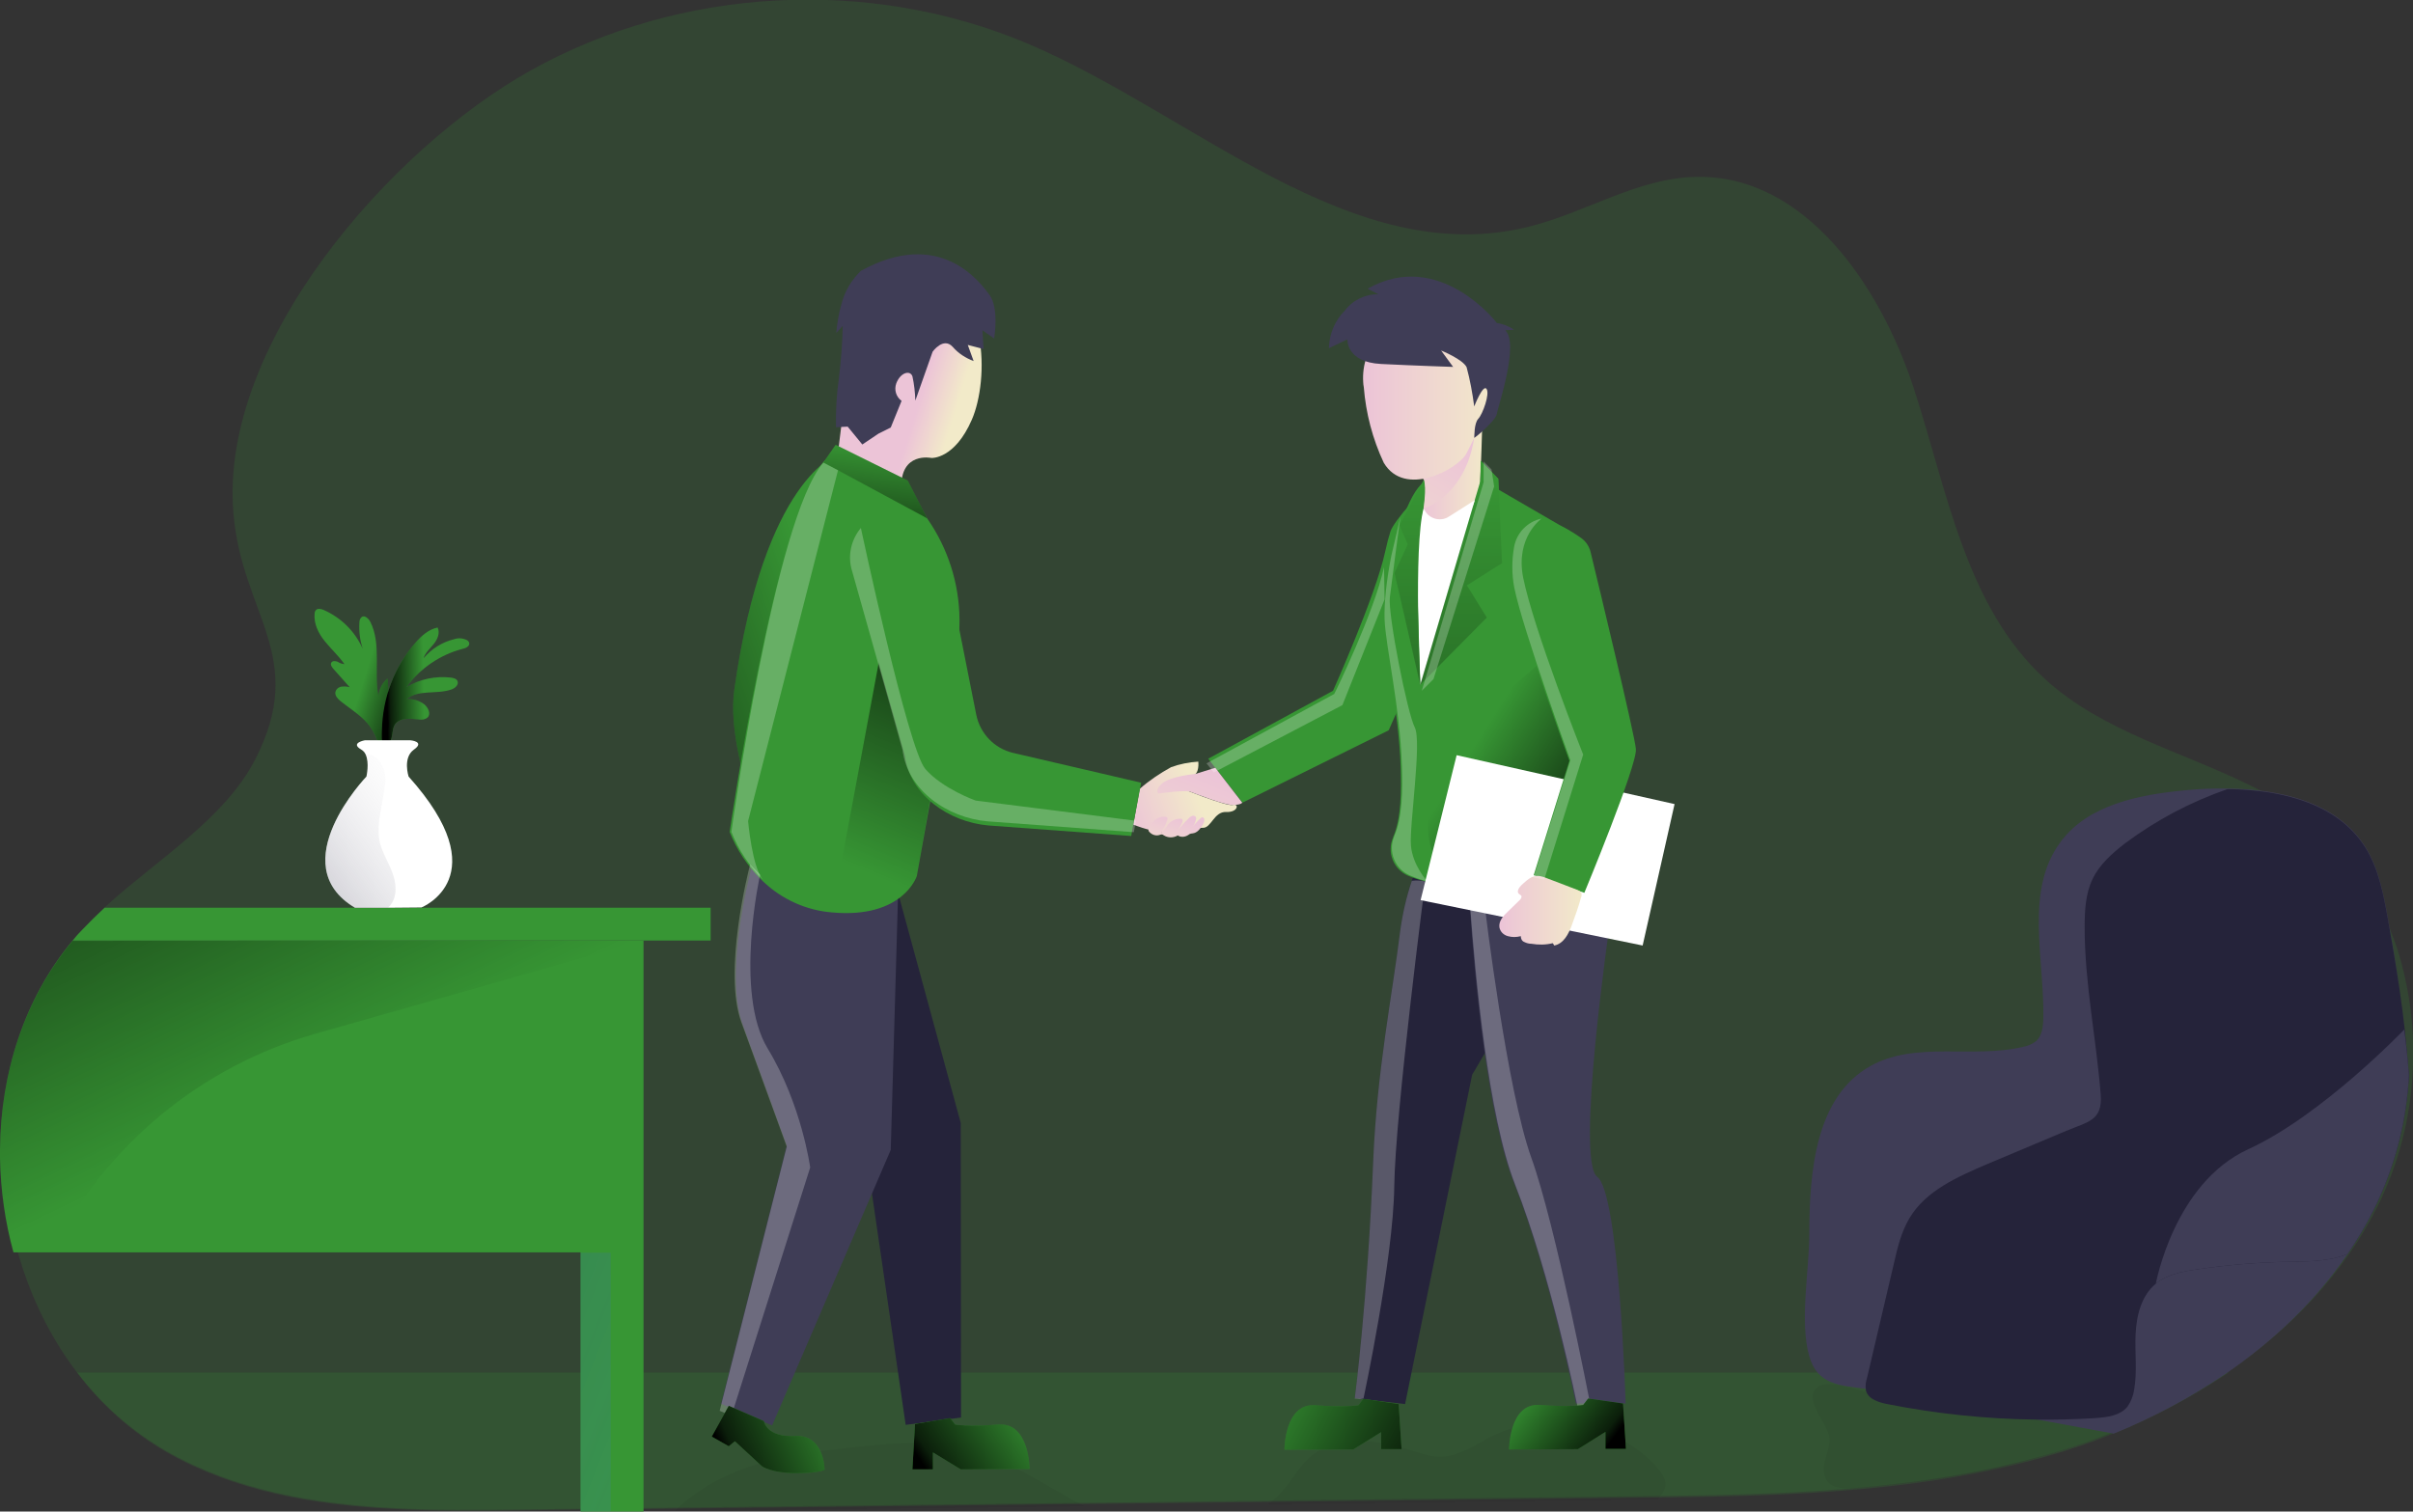 <?xml version="1.0" encoding="utf-8"?>
<!-- Generator: Adobe Illustrator 23.0.6, SVG Export Plug-In . SVG Version: 6.00 Build 0)  -->
<svg version="1.1" id="Layer_1" xmlns="http://www.w3.org/2000/svg" xmlns:xlink="http://www.w3.org/1999/xlink" x="0px" y="0px"
	 viewBox="0 0 823.8 516.2" style="enable-background:new 0 0 823.8 516.2;" xml:space="preserve">
<rect x="0" y="0" width="823.8" height="516.2" fill="#333333" stroke="none"/>
<style type="text/css">
	.st0{opacity:0.18;fill:#379634;enable-background:new    ;}
	.st1{opacity:5.000000e-02;fill:#000405;enable-background:new    ;}
	.st2{fill:#25233A;}
	.st3{opacity:0.24;fill:#FFFFFF;enable-background:new    ;}
	.st4{fill:#3F3D56;}
	.st5{fill:#379634;}
	.st6{fill:url(#SVGID_1_);}
	.st7{fill:url(#SVGID_2_);}
	.st8{fill:#FFFFFF;}
	.st9{fill:url(#SVGID_3_);}
	.st10{fill:url(#SVGID_4_);}
	.st11{fill:url(#SVGID_5_);}
	.st12{fill:url(#SVGID_6_);}
	.st13{fill:url(#SVGID_7_);}
	.st14{fill:url(#SVGID_8_);}
	.st15{fill:url(#SVGID_9_);}
	.st16{fill:url(#SVGID_10_);}
	.st17{fill:url(#SVGID_11_);}
	.st18{fill:url(#SVGID_12_);}
	.st19{fill:url(#SVGID_13_);}
	.st20{fill:url(#SVGID_14_);}
	.st21{fill:url(#SVGID_15_);}
	.st22{fill:url(#SVGID_16_);}
	.st23{opacity:0.51;fill:url(#SVGID_17_);enable-background:new    ;}
	.st24{fill:url(#SVGID_18_);}
	.st25{opacity:0.61;fill:url(#SVGID_19_);enable-background:new    ;}
	.st26{fill:url(#SVGID_20_);}
	.st27{fill:url(#SVGID_21_);}
	.st28{fill:url(#SVGID_22_);}
	.st29{fill:url(#SVGID_23_);}
	.st30{fill:url(#SVGID_24_);}
</style>
<title>7. deal_handshakes</title>
<path class="st0" d="M823.7,366.1c-0.8,16-4.9,31.6-12,45.9c-11.6,23-29.6,41.8-50.9,56.3c-11.9,8-24.6,14.8-37.9,20.2
	c-7.3,3-14.8,5.6-22.4,7.8c-46,13.5-94.5,14.1-142.4,14.7L221,515l0,0l-44.3,0.5c-14.1,0.2-28.5,0.3-42.7-0.5
	c-27.1-1.5-53.8-6.1-77.1-19.4c-12-6.9-22.5-16.2-30.9-27.3c-15.8-20.9-24.4-47.5-24.8-74.1v-2.8C1.4,365.5,9.4,340,26,320
	c1.1-1.3,2.1-2.5,3.3-3.7c2.4-2.5,4.9-5,7.6-7.5c17.2-15.5,39.9-29.4,50.2-49.4c18.1-35.2-4.5-49.5-7.4-84
	c-5-58,53.7-124.7,101.4-151.3c51.3-28.7,115.9-32.1,170-9.1c57.2,24.4,110.6,77.4,170.9,62.4c19.4-4.8,37.2-16.7,57.2-17
	c36.9-0.7,62.6,36.9,74.1,72s17.7,74.8,45.1,99.7c19.6,17.8,46.7,24.6,70.4,36.4c7.2,3.5,14,7.7,20.4,12.6
	c14,11.1,23.6,26.1,29.2,42.8C822.7,337.6,824.5,351.8,823.7,366.1z"/>
<path class="st0" d="M760.9,468.7c-18.5,12.4-38.9,21.9-60.3,28.1c-43,12.6-88.2,14-133,14.6l-9.4,0.1l-123.7,1.4l-62.8,0.7
	l-139.9,1.6l-10.6,0.1l0,0l-44.3,0.5c-14.1,0.2-28.5,0.3-42.7-0.5c-27.2-1.4-53.8-6-77.2-19.3c-12-6.9-22.4-16.2-30.7-27.3
	L760.9,468.7z"/>
<path class="st1" d="M624.6,491.1c0.3,4.2-2.7,8.2-1.8,12.3c1.2,6,8.1,5,14.2,4.5c14.9-1.2,34-3.5,48.5-7.3
	c13.5-3.5,23.2-6.8,36.1-11c1-0.3,0.7-3.2,0.7-4.2c0.1-1.4-1.8-1.9-3.2-2c-12.7-0.4-25.5,0-37.9-2.5c-5.6-1.1-11.1-2.9-16.7-3.5
	c-7-0.8-14,0.1-21-0.5c-5.1-0.4-17.4-5.9-22.1-3.7C614.3,476.8,624.2,486.1,624.6,491.1z"/>
<path class="st1" d="M330.8,494.9c14.6,4.1,26.5,12.8,39.4,19.5c-46.6,0.5-93.3,1.1-139.9,1.6c3.9-3.7,8.3-6.9,13-9.6
	c15.3-8.6,33.3-10.6,50.8-12.4C306.3,492.8,318.9,491.6,330.8,494.9z"/>
<path class="st1" d="M568.6,507.2c-0.2,1.3-0.8,2.6-1.7,3.6c-0.3,0.4-0.6,0.8-0.8,1.3l-9.4,0.1L433,513.7c2.2-1.7,4.3-3.7,6.1-6
	c2.6-3.2,4.6-6.8,7.6-9.6c8.9-8.2,22.9-6.7,34.4-3c3.5,1.1,7,2.4,10.7,2.4c6.5-0.1,12.1-4.3,18-7.2c18.5-9.2,42.9-4.3,56.4,11.4
	C567.4,503.3,568.7,505.1,568.6,507.2z"/>
<path class="st2" d="M502.6,367l-22.9,112.5l-15.4-1.8l-1.8-0.2c0,0,4.4-33.3,6.3-80.9c1.3-31.5,6.6-57.2,9.2-78.6
	c0.8-5.9,2.1-11.7,4-17.3c3.1-9.5,7.9-18.3,13.9-17.4c13.3,2,30.9,13.5,33.2,20.8C533.3,316.7,502.6,367,502.6,367z"/>
<path class="st3" d="M486.6,301c0,0-10.3,79.4-10.6,104.2s-10.5,72.4-10.5,72.4l-1.2,0.2l-1.8-0.2c0,0,4.4-33.3,6.3-80.9
	c1.3-31.5,6.6-57.2,9.2-78.6c0.8-5.9,2.1-11.7,4-17.3C483.6,300.6,485.1,300.7,486.6,301z"/>
<path class="st4" d="M555,479.3h-17v-0.1c-0.5-2.3-9-44.6-21.1-75.2c-9-22.9-13.4-69.4-15-93.2c-0.7-9-0.9-14.8-0.9-14.8
	s34.5-10.2,39-5.7s9.6,25,9.6,25s-11.8,81.1-4.3,86.6S555,479.3,555,479.3z"/>
<path class="st5" d="M286,155.2c0,0-25.1,7.8-35.3,80.3c-3.7,26.2,19.7,72.4,19.7,72.4L286,155.2z"/>
<linearGradient id="SVGID_1_" gradientUnits="userSpaceOnUse" x1="287.17" y1="502.43" x2="181.59" y2="539.03" gradientTransform="matrix(1 0 0 1 0 -274.01)">
	<stop  offset="0" style="stop-color:#000000;stop-opacity:0"/>
	<stop  offset="0.91" style="stop-color:#000000;stop-opacity:0.8"/>
	<stop  offset="1" style="stop-color:#000000"/>
</linearGradient>
<path class="st6" d="M286,155.2c0,0-25.1,7.8-35.3,80.3c-3.7,26.2,19.7,72.4,19.7,72.4L286,155.2z"/>
<path class="st2" d="M267.6,298.8c-5.4-0.9-10.4,2.8-11.3,8.1c-0.2,1.1-0.2,2.1,0,3.2c1.9,11.3,5.6,27.1,12,36
	c10.8,14.9,25.6,35.5,25.6,35.5l15.3,105l18.9-2.5L328,383.5l-21.3-78.2L267.6,298.8z"/>
<path class="st4" d="M306.6,305.3l-2.5,87.4l-40.5,94.1l-13.5-5.7l-3.9-1.7l22.4-88.2c0,0-8.7-24-15.1-41.5
	c-6.2-16.8,2.2-50.1,2.9-52.7v-0.2L306.6,305.3z"/>
<path class="st5" d="M474.1,249.4l-49.9,24.7l-9.3-11.9l0,0l-2.4-3.1l42.6-23.2c0,0,14.6-32.6,17.8-47.5c0.6-2.8,1.2-5,1.8-6.9
	c1.1-3.5,11.7-15.7,15.3-16.5s-0.5,10.2,1.9,13c2.6,3.8,3.9,8.4,3.8,13C496.2,200.4,474.1,249.4,474.1,249.4z"/>
<path class="st5" d="M540,278.3c0,0-24.8,29.8-53.4,22.7c-2-0.5-3.9-1.1-5.8-1.9c-5.1-2.2-7.4-8-5.2-13.1v-0.1
	c2.8-6.3,2.8-15.3,2.6-23.7c-0.6-19.2-5.4-40-5.8-48.6c-0.2-5.5,0.6-13.4,2.3-21.2c2.9-13.9,8-27.8,13.3-28.6
	c15.6-2.4,21,1.9,21,1.9l26.7,15.5C549,195.1,542.5,216.9,540,278.3z"/>
<polygon class="st5" points="500.8,199.9 507.6,210.9 488.7,230 484.8,233.9 505.4,164.3 505.5,157.3 508.1,160 508.1,160 
	511.5,163.5 512.8,192.3 "/>
<linearGradient id="SVGID_2_" gradientUnits="userSpaceOnUse" x1="505.872" y1="524.416" x2="553.182" y2="554.256" gradientTransform="matrix(1 0 0 1 0 -274.01)">
	<stop  offset="0" style="stop-color:#000000;stop-opacity:0"/>
	<stop  offset="0.91" style="stop-color:#000000;stop-opacity:0.8"/>
	<stop  offset="1" style="stop-color:#000000"/>
</linearGradient>
<path class="st7" d="M537.5,216.3l-2.9,75.1c0,0-40.8,19.4-46.2-2.4c-4.2-16.8,6.5-36.1,6.5-36.1L537.5,216.3z"/>
<polygon class="st8" points="497.3,257.9 485,307.4 560.8,322.9 571.7,274.6 "/>
<linearGradient id="SVGID_3_" gradientUnits="userSpaceOnUse" x1="486.86" y1="47.958" x2="508.25" y2="47.958" gradientTransform="matrix(1 0 0 -1 -1.45 213.06)">
	<stop  offset="0" style="stop-color:#ECC4D7"/>
	<stop  offset="0.42" style="stop-color:#EFD4D1"/>
	<stop  offset="1" style="stop-color:#F2EAC9"/>
</linearGradient>
<path class="st9" d="M506,146.3c0,0.2-0.3,11.4-0.7,18.5c-0.3,5.5-2.9,9.4-6.8,13.2c-2.3,2.4-5,4.3-8.1,5.6
	c-2.2,0.8-4.7-0.3-5.5-2.5l0,0c-0.3-0.8-0.3-1.7-0.1-2.6c0.4-1.5,0.8-3.2,1.1-5c0.6-3.7,0.9-7.7-0.1-10.6c0-0.1-0.1-0.2-0.1-0.3
	c-0.6-1.5,0-3.1,1.4-4.7c1.9-2.3,5.3-4.6,8.6-6.5C499,149.5,502.5,147.8,506,146.3z"/>
<linearGradient id="SVGID_4_" gradientUnits="userSpaceOnUse" x1="499.823" y1="62.908" x2="462.113" y2="0.168" gradientTransform="matrix(1 0 0 -1 -1.45 213.06)">
	<stop  offset="0" style="stop-color:#ECC4D7"/>
	<stop  offset="0.42" style="stop-color:#EFD4D1"/>
	<stop  offset="1" style="stop-color:#F2EAC9"/>
</linearGradient>
<path class="st10" d="M488.1,172.8c-0.7,0.3-1.4,0.6-2.2,0.8c0.6-3.7,0.9-7.7-0.1-10.6l1.3-5l1-3.7l7.6-2.8l7.7-2.8
	C501.6,162.4,494.2,169.9,488.1,172.8z"/>
<linearGradient id="SVGID_5_" gradientUnits="userSpaceOnUse" x1="467.61" y1="77.577" x2="512.906" y2="77.577" gradientTransform="matrix(1 0 0 -1 -1.45 213.06)">
	<stop  offset="0" style="stop-color:#ECC4D7"/>
	<stop  offset="0.42" style="stop-color:#EFD4D1"/>
	<stop  offset="1" style="stop-color:#F2EAC9"/>
</linearGradient>
<path class="st11" d="M486,107.2c-12.1,0.7-21.4,11.2-20.6,23.3c0,0,0,0,0,0l0,0c0,0.6,0.1,1.1,0.2,1.7c0.7,8.9,3,17.7,6.8,25.8
	c7.2,12.2,25.3,2.1,28.1-2.9s13.6-27.8,9.1-34.3C506.5,116.3,497.7,106.7,486,107.2z"/>
<path class="st4" d="M466.9,98.6l3.7,1.9c-4.5-0.1-8.8,2-11.5,5.6c-3.4,3.4-5.3,8-5.4,12.8l6.3-3c0,0-0.5,7.8,11.5,8.4
	s24.6,1,24.6,1l-4.1-5.6c0,0,7.4,3,8.7,5.7c1.2,4.4,2,8.9,2.6,13.4c0,0,3-7.7,4.2-6s-1.3,8.6-2.8,10.2s-1.3,6.1-1.4,6.5
	s7.4-5.9,7.7-8.1s7.8-24,2.9-28.6l3-0.2c-1.8-1.2-3.8-2-5.9-2.3C511.1,110.3,491.4,84.7,466.9,98.6z"/>
<linearGradient id="SVGID_6_" gradientUnits="userSpaceOnUse" x1="386.425" y1="-67.262" x2="409.955" y2="-58.092" gradientTransform="matrix(1 0 0 -1 -1.45 213.06)">
	<stop  offset="0" style="stop-color:#ECC4D7"/>
	<stop  offset="0.42" style="stop-color:#EFD4D1"/>
	<stop  offset="1" style="stop-color:#F2EAC9"/>
</linearGradient>
<path class="st12" d="M389.1,269.4c3.3-2.9,6.9-5.3,10.7-7.4c3-1.1,6.1-1.7,9.3-1.9c0,0,0.5,4.4-2,4.7s-4.6,4.1-4.6,4.1
	s16.2,6.6,18.4,6s1.8,2.6-2.3,2.4s-5.1,5.5-7.9,5.4s-7.3,1.7-11.5,1.8c-4.2-0.3-8.3-1.3-12.3-2.9L389.1,269.4z"/>
<path class="st5" d="M326.6,223L313,299.2c0,0-4.7,14.6-28.9,12.4c-8.9-0.7-17.2-4.5-23.6-10.6l0,0l-0.4-0.4l-0.3-0.3
	c-4.6-4.6-8.3-10.1-10.7-16.2c0,0,15.6-107.5,31.9-126.2c1.6-1.9,3.3-2.9,4.9-2.8c4.5,0.6,8.7,2.2,12.5,4.8
	C319.9,173.2,331.1,198.2,326.6,223z"/>
<linearGradient id="SVGID_7_" gradientUnits="userSpaceOnUse" x1="292.091" y1="570.38" x2="333.761" y2="469.591" gradientTransform="matrix(1 0 0 1 0 -274.01)">
	<stop  offset="0" style="stop-color:#000000;stop-opacity:0"/>
	<stop  offset="0.91" style="stop-color:#000000;stop-opacity:0.8"/>
	<stop  offset="1" style="stop-color:#000000"/>
</linearGradient>
<path class="st13" d="M301.1,220.4l-17,91.2c0,0,26,3.6,28.9-12.4l8-46.4L301.1,220.4z"/>
<linearGradient id="SVGID_8_" gradientUnits="userSpaceOnUse" x1="315.38" y1="78.759" x2="327.77" y2="74.909" gradientTransform="matrix(1 0 0 -1 0 210.66)">
	<stop  offset="0" style="stop-color:#ECC4D7"/>
	<stop  offset="0.42" style="stop-color:#EFD4D1"/>
	<stop  offset="1" style="stop-color:#F2EAC9"/>
</linearGradient>
<path class="st14" d="M286,155.2c0,0,2.6-19.6,3.6-32.4s5.2-29.8,26.6-27.6s21.5,34.5,15.6,48.1S318,156.4,318,156.4
	s-10.7-2.3-10.3,10.5L286,155.2z"/>
<path class="st4" d="M293.9,92.5c-3.1,3-5.4,6.8-6.5,10.9c-1,3.4-1.6,6.8-1.9,10.3l2.2-2.4c-0.1,6-0.6,12-1.3,17.9
	c-0.8,5.5-1.1,11.1-1,16.7l4-0.2l5,6.1l5.5-3.7l4.2-2.1l3.7-9.1c-1.9-1.4-2.6-3.8-1.8-6c1.4-3.7,4.7-4.6,5.5-2.4
	c0.6,2.7,0.9,5.5,1,8.3l5.9-16.7c0,0,3.7-5.2,6.9-1.6c1.9,2.2,4.4,3.8,7.1,4.8l-2-5.5l5.4,1.4l-0.4-6.4l4,2.8c0,0,1.8-10.3-1.6-14.9
	S320.8,77.7,293.9,92.5z"/>
<path class="st5" d="M389.6,267.3l-2.7,14.3l-0.7,3.9l-48.8-3.6c-13.5-1.2-26.8-10.4-28.5-23.9L292,198.3c-2.5-8,2-16.5,10-19
	c2.2-0.7,4.5-0.9,6.7-0.5c6.6,1,12,5.6,14,11.9l10.6,53.4c1.3,6.4,6.2,11.5,12.5,13L389.6,267.3z"/>
<linearGradient id="SVGID_9_" gradientUnits="userSpaceOnUse" x1="414.594" y1="-50.672" x2="391.074" y2="-106.142" gradientTransform="matrix(1 0 0 -1 -1.45 213.06)">
	<stop  offset="0" style="stop-color:#ECC4D7"/>
	<stop  offset="0.42" style="stop-color:#EFD4D1"/>
	<stop  offset="1" style="stop-color:#F2EAC9"/>
</linearGradient>
<path class="st15" d="M414.9,262.2l-6.8,2.1c0,0-8.5,0.8-11.3,3.2s-1.3,3.5-1.3,3.5s9-1.3,10.9-0.6s11.4,4.5,14.4,4.5
	s3.3-0.8,3.3-0.8L414.9,262.2z"/>
<linearGradient id="SVGID_10_" gradientUnits="userSpaceOnUse" x1="403.862" y1="-65.921" x2="398.442" y2="-85.611" gradientTransform="matrix(1 0 0 -1 -1.45 213.06)">
	<stop  offset="0" style="stop-color:#ECC4D7"/>
	<stop  offset="0.42" style="stop-color:#EFD4D1"/>
	<stop  offset="1" style="stop-color:#F2EAC9"/>
</linearGradient>
<path class="st16" d="M394.4,280c1-0.9,2.4-1.3,3.7-1c0.1,0,0.3,0.1,0.4,0.2c0.1,0.2,0.1,0.5,0,0.8c-0.5,1.5-1.2,3-2.1,4.2
	c1.1-0.4,1.5-1.5,2.2-2.4c1-1.4,2.6-2.2,4.3-2.2c0.2,0,0.4,0,0.6,0.1c0.4,0.3,0.2,0.9,0,1.4c-0.4,0.8-0.8,1.7-1.3,2.5
	c1.1-1.5,2.3-2.9,3.7-4.2c0.3-0.4,0.7-0.6,1.2-0.8c0.5-0.1,1,0.1,1.2,0.5c0.1,0.3,0.1,0.6,0,0.8c-0.3,1.2-0.8,2.2-1.5,3.2
	c0.8-1.4,1.9-2.6,3.1-3.7c0.2-0.2,0.4-0.3,0.7-0.3c0.2,0.1,0.3,0.2,0.4,0.3c0.4,0.7,0,1.6-0.4,2.3c-0.8,1.3-1.8,2.7-3.4,2.9
	c-0.3,0-0.7,0.1-1,0.2c-0.2,0.1-0.5,0.3-0.6,0.4c-1.1,0.7-2.5,0.8-3.5,0.1c-1.5,0.9-3.4,0.9-4.9-0.1c-0.3-0.3-0.8-0.3-1.2-0.1
	c-1.3,0.5-2.8,0-3.7-1.1C391.4,282.9,393.4,280.9,394.4,280z"/>
<path class="st5" d="M540.9,304.9l-16.7-5.8l-0.6-0.2l12.2-39.1c0,0-16-44-18.7-57.5c-0.9-4.5-0.9-9.1-0.1-13.6
	c0.8-4.8,4.5-8.6,9.2-9.6c2.6-0.6,5.3-0.2,7.7,1c2.1,1.1,4.1,2.3,6,3.7c1.5,1.1,2.6,2.7,3.1,4.6c3,12.3,15.1,62.6,15.5,67.4
	C559,261.3,540.9,304.9,540.9,304.9z"/>
<linearGradient id="SVGID_11_" gradientUnits="userSpaceOnUse" x1="513.68" y1="-98.026" x2="541.908" y2="-98.026" gradientTransform="matrix(1 0 0 -1 -1.45 213.06)">
	<stop  offset="0" style="stop-color:#ECC4D7"/>
	<stop  offset="0.42" style="stop-color:#EFD4D1"/>
	<stop  offset="1" style="stop-color:#F2EAC9"/>
</linearGradient>
<path class="st17" d="M519.3,302.4c-0.8,0.8-1.6,2.2-0.7,2.9c0.2,0.2,0.5,0.3,0.7,0.5c0.4,0.5-0.1,1.3-0.6,1.7l-4,3.9
	c-1.5,1.4-3.1,3.2-2.8,5.3c0.3,1.5,1.4,2.6,2.9,3c1.4,0.4,2.9,0.4,4.4,0c0,0.9,0.4,1.7,1.2,2c0.8,0.4,1.6,0.6,2.4,0.6
	c2.4,0.4,4.9,0.4,7.3-0.2c0.2,0.3,0.4,0.5,0.5,0.8c3.2-0.6,4.9-3.9,6-6.9s2.3-6.3,3.2-9.6c0.2-0.4,0.2-0.9,0.1-1.4
	c-0.3-0.5-0.8-0.9-1.4-1.1c-3.8-1.5-7.6-2.9-11.5-4.4C523.6,298.4,522,299.9,519.3,302.4z"/>
<polygon class="st5" points="500.8,199.9 507.6,210.9 488.7,230 484.8,233.9 505.4,164.3 505.5,157.3 508.1,160 508.1,160 
	511.5,163.5 512.8,192.3 "/>
<path class="st8" d="M485.9,173.5l-2.5,12l1.5,48.4l18.6-63.1l-8,5.1c-0.4,0.3-0.9,0.5-1.3,0.8c-2.9,1.5-6.5,0.3-7.9-2.6
	c0,0,0,0,0,0l0,0C486.1,173.8,486,173.7,485.9,173.5L485.9,173.5z"/>
<path class="st5" d="M486.1,163.8l-8.3,15.6l2.8,6.5l-4.5,9.8l8.8,38.3c0,0-2.4-46.8,1.1-60.4C485.9,173.5,487.1,167,486.1,163.8z"
	/>
<linearGradient id="SVGID_12_" gradientUnits="userSpaceOnUse" x1="499.091" y1="437.67" x2="497.692" y2="697.55" gradientTransform="matrix(1 0 0 1 0 -274)">
	<stop  offset="0" style="stop-color:#000000;stop-opacity:0"/>
	<stop  offset="0.91" style="stop-color:#000000;stop-opacity:0.8"/>
	<stop  offset="1" style="stop-color:#000000"/>
</linearGradient>
<polygon class="st18" points="500.8,199.9 507.6,210.9 488.7,230 484.8,233.9 505.4,164.3 505.5,157.3 508.1,160 508.1,160 
	511.5,163.5 512.8,192.3 "/>
<linearGradient id="SVGID_13_" gradientUnits="userSpaceOnUse" x1="481.343" y1="437.58" x2="479.943" y2="697.46" gradientTransform="matrix(1 0 0 1 0 -274.01)">
	<stop  offset="0" style="stop-color:#000000;stop-opacity:0"/>
	<stop  offset="0.91" style="stop-color:#000000;stop-opacity:0.8"/>
	<stop  offset="1" style="stop-color:#000000"/>
</linearGradient>
<path class="st19" d="M486.1,163.8l-8.3,15.6l2.8,6.5l-4.5,9.8l8.8,38.3c0,0-2.4-46.8,1.1-60.4C485.9,173.5,487.1,167,486.1,163.8z"
	/>
<polygon class="st5" points="285.3,151.9 309.9,164.1 316.5,177 281.1,157.9 "/>
<linearGradient id="SVGID_14_" gradientUnits="userSpaceOnUse" x1="300.509" y1="425.92" x2="295.809" y2="468.53" gradientTransform="matrix(1 0 0 1 0 -274)">
	<stop  offset="0" style="stop-color:#000000;stop-opacity:0"/>
	<stop  offset="0.44" style="stop-color:#000000;stop-opacity:0.35"/>
	<stop  offset="0.91" style="stop-color:#000000;stop-opacity:0.8"/>
	<stop  offset="1" style="stop-color:#000000"/>
</linearGradient>
<polygon class="st20" points="285.3,151.9 309.9,164.1 316.5,177 281.1,157.9 "/>
<path class="st5" d="M219.7,321.2v195h-21.5v-88.5H4.6c-2.9-10.5-4.4-21.4-4.6-32.3v-2.8c0.2-25.9,8.2-51.5,24.8-71.4L219.7,321.2z"
	/>
<path class="st5" d="M242.6,310v11.2H24.8c1-1.3,2.1-2.5,3.3-3.7c2.4-2.5,4.9-5,7.6-7.5H242.6z"/>
<path class="st5" d="M124.2,245.7c-2.5-2.4-5.4-4.2-8-6.3c-0.9-0.8-1.9-1.8-1.7-3c0.2-1,1-1.7,2-1.9c1-0.1,2-0.1,2.9,0.2l-5.6-6.3
	c-0.5-0.6-1.1-1.4-0.7-2.1s1.4-0.6,2.2-0.3c0.7,0.5,1.4,0.7,2.3,0.8c-2-2.8-4.5-5.1-6.7-7.8s-3.8-6-3.5-9.4c0-0.5,0.2-1,0.5-1.3
	c0.6-0.6,1.7-0.4,2.6,0c5.9,2.6,10.7,7.3,13.3,13.2c-0.9-2.9-1.3-5.9-1.1-8.9c0-0.7,0.2-1.4,0.8-1.9c1-0.7,2.3,0.5,2.9,1.6
	c3.9,7.7,1.2,17,2.8,25.5c0.2-2.4,1.3-4.6,3.1-6.1c0.5,4.4,0.3,8.8-0.5,13.1c1.2,0.5,1.1,2.3,0.8,3.6c-0.4,2-0.9,4-1.5,6
	c-2.2-0.2-2.2-1.4-2.9-3.1C127.1,249.1,125.8,247.2,124.2,245.7z"/>
<path class="st5" d="M141.8,219.5c2.1-2.4,4.6-4.6,7.6-5.2c0.9,1.8,0,4-1.3,5.6s-2.9,3-3.5,4.9c2.7-3.2,6.3-5.5,10.4-6.5
	c1.4-0.5,3-0.4,4.4,0.3c0.4,0.2,0.7,0.6,0.8,1c0.2,1.1-1.2,1.8-2.3,2c-7.7,2-14.5,6.7-19.2,13.1c4.6-2.8,9.9-3.9,15.2-3.3
	c0.9,0.1,2,0.4,2.3,1.2c0.5,1.3-0.9,2.5-2.2,2.9c-5,1.7-11.3-0.1-15.3,3.3c2.2-0.2,4.4,0.4,6.1,1.7c1.4,1.1,2.4,3.3,1.2,4.5
	c-0.8,0.7-1.9,0.9-3,0.7c-2.9-0.3-6.4-0.7-8.1,1.6c-0.9,1.3-0.8,3-1.2,4.6c-0.3,1.3-1.3,3.5-2.7,2.3c-0.9-0.8-0.6-3.7-0.6-4.8
	C130.6,238.4,134.6,227.8,141.8,219.5L141.8,219.5z"/>
<linearGradient id="SVGID_15_" gradientUnits="userSpaceOnUse" x1="124.35" y1="505.509" x2="143.68" y2="511.509" gradientTransform="matrix(1 0 0 1 0 -274.01)">
	<stop  offset="0" style="stop-color:#000000;stop-opacity:0"/>
	<stop  offset="0.91" style="stop-color:#000000;stop-opacity:0.8"/>
	<stop  offset="1" style="stop-color:#000000"/>
</linearGradient>
<path class="st21" d="M124.2,245.7c-2.5-2.4-5.4-4.2-8-6.3c-0.9-0.8-1.9-1.8-1.7-3c0.2-1,1-1.7,2-1.9c1-0.1,2-0.1,2.9,0.2l-5.6-6.3
	c-0.5-0.6-1.1-1.4-0.7-2.1s1.4-0.6,2.2-0.3c0.7,0.5,1.4,0.7,2.3,0.8c-2-2.8-4.5-5.1-6.7-7.8s-3.8-6-3.5-9.4c0-0.5,0.2-1,0.5-1.3
	c0.6-0.6,1.7-0.4,2.6,0c5.9,2.6,10.7,7.3,13.3,13.2c-0.9-2.9-1.3-5.9-1.1-8.9c0-0.7,0.2-1.4,0.8-1.9c1-0.7,2.3,0.5,2.9,1.6
	c3.9,7.7,1.2,17,2.8,25.5c0.2-2.4,1.3-4.6,3.1-6.1c0.5,4.4,0.3,8.8-0.5,13.1c1.2,0.5,1.1,2.3,0.8,3.6c-0.4,2-0.9,4-1.5,6
	c-2.2-0.2-2.2-1.4-2.9-3.1C127.1,249.1,125.8,247.2,124.2,245.7z"/>
<linearGradient id="SVGID_16_" gradientUnits="userSpaceOnUse" x1="144.69" y1="508.38" x2="132.12" y2="508.57" gradientTransform="matrix(1 0 0 1 0 -274.01)">
	<stop  offset="0" style="stop-color:#000000;stop-opacity:0"/>
	<stop  offset="0.91" style="stop-color:#000000;stop-opacity:0.8"/>
	<stop  offset="1" style="stop-color:#000000"/>
</linearGradient>
<path class="st22" d="M141.8,219.5c2.1-2.4,4.6-4.6,7.6-5.2c0.9,1.8,0,4-1.3,5.6s-2.9,3-3.5,4.9c2.7-3.2,6.3-5.5,10.4-6.5
	c1.4-0.5,3-0.4,4.4,0.3c0.4,0.2,0.7,0.6,0.8,1c0.2,1.1-1.2,1.8-2.3,2c-7.7,2-14.5,6.7-19.2,13.1c4.6-2.8,9.9-3.9,15.2-3.3
	c0.9,0.1,2,0.4,2.3,1.2c0.5,1.3-0.9,2.5-2.2,2.9c-5,1.7-11.3-0.1-15.3,3.3c2.2-0.2,4.4,0.4,6.1,1.7c1.4,1.1,2.4,3.3,1.2,4.5
	c-0.8,0.7-1.9,0.9-3,0.7c-2.9-0.3-6.4-0.7-8.1,1.6c-0.9,1.3-0.8,3-1.2,4.6c-0.3,1.3-1.3,3.5-2.7,2.3c-0.9-0.8-0.6-3.7-0.6-4.8
	C130.6,238.4,134.6,227.8,141.8,219.5L141.8,219.5z"/>
<path class="st8" d="M143.9,309.9l-11.4,0.1h-11.3c-24.9-14.8,3.9-44.8,3.9-44.8s1.1-4.7-0.3-7.6c-0.3-0.7-0.9-1.3-1.6-1.7
	c-3.7-2.2,1.4-3.1,1.4-3.1h15.4c0,0,5.3,0.4,1.3,3.2c-3.9,2.8-1.8,9.2-1.8,9.2C170.2,299.4,143.9,309.9,143.9,309.9z"/>
<linearGradient id="SVGID_17_" gradientUnits="userSpaceOnUse" x1="152.346" y1="251.452" x2="85.046" y2="202.742" gradientTransform="matrix(1 0 0 -1 0 518)">
	<stop  offset="0" style="stop-color:#FFFFFF;stop-opacity:0"/>
	<stop  offset="1" style="stop-color:#3F3D56"/>
</linearGradient>
<path class="st23" d="M133.3,309.1c-0.3,0.3-0.5,0.6-0.8,0.9h-11.3c-24.9-14.8,3.9-44.8,3.9-44.8s1.1-4.7-0.3-7.6
	c5-0.4,7.4,6.1,6.7,10.2c-0.5,3.2-1,6.3-1.6,9.5c-0.6,3-0.8,6-0.5,9c0.6,4,2.9,7.5,4.4,11.3S135.8,305.9,133.3,309.1z"/>
<linearGradient id="SVGID_18_" gradientUnits="userSpaceOnUse" x1="110.797" y1="645.661" x2="30.827" y2="478.411" gradientTransform="matrix(1 0 0 1 0 -274.01)">
	<stop  offset="0" style="stop-color:#000000;stop-opacity:0"/>
	<stop  offset="0.91" style="stop-color:#000000;stop-opacity:0.8"/>
	<stop  offset="1" style="stop-color:#000000"/>
</linearGradient>
<path class="st24" d="M219.7,321.2L107.8,353c-39.2,11.1-72,38.3-90.2,74.8h-13c-2.9-10.5-4.4-21.4-4.6-32.3v-2.8
	c0.2-25.9,8.2-51.5,24.8-71.4L219.7,321.2z"/>
<linearGradient id="SVGID_19_" gradientUnits="userSpaceOnUse" x1="-121.911" y1="-75.803" x2="381.919" y2="-277.333" gradientTransform="matrix(1 0 0 -1 0 265.99)">
	<stop  offset="0.17" style="stop-color:#00272E"/>
	<stop  offset="1" style="stop-color:#69B9EB;stop-opacity:0"/>
</linearGradient>
<rect x="198.2" y="427.8" class="st25" width="10.3" height="88.3"/>
<path class="st4" d="M822.4,367.2c-0.8,16-4.9,31.6-12,45.9c-2.6,5.2-5.6,10.3-8.9,15.1c-11.1,16.3-25.6,30-42,41.2
	c-11.9,8-24.6,14.8-37.9,20.2l-26.5-4.9l-50.8-9.4c-2.5-0.5-4.9-0.8-7.2-1c-9.4-1.1-16.7-1.6-19.4-11.1c-3.4-11.7,0-29.6,0-41.9
	c0-21.3,2.2-46.8,20.8-57.2c15.4-8.7,35-2.5,52.2-6.6c1.7-0.3,3.2-1,4.5-2c2-1.9,2.3-4.9,2.4-7.6c0.4-20.6-6.5-43.8,5.9-60.4
	c9.4-12.7,26.7-16.1,42.4-17.6c4.8-0.5,9.7-0.7,14.6-0.6c2.4,0,4.7,0.1,7.1,0.3c16.3,1.3,31.8,6.5,40.1,19.9c4.4,7.2,6,15.7,7.5,24
	c0.7,3.8,1.3,7.7,2,11.5C819.3,339,821.3,353.1,822.4,367.2z"/>
<path class="st2" d="M822.4,367.2c-0.8,16-4.9,31.6-12,45.9c-2.6,5.2-5.6,10.3-8.9,15.1c-6.1,2.6-13.4,2.6-20.2,2.7
	c-10.7,0.2-21.4,1.1-31.9,2.7c-4.7,0.7-9.7,1.7-13.4,4.8c-4.9,4-6.6,10.8-6.9,17.2s0.6,12.8-0.5,19c-0.3,2.1-1.1,4.1-2.3,5.8
	c-2.5,3.1-7,3.6-11,3.9c-6.8,0.4-13.5,0.6-20.3,0.5c-17-0.2-34-2-50.7-5.3c-2.9-0.6-6.3-1.6-7.2-4.4c-0.1-0.2-0.1-0.4-0.1-0.6
	c-0.2-1.3,0-2.7,0.4-3.9l9.2-39.2c1.2-5.3,2.5-10.7,5.3-15.4c5.6-9.4,16.4-14.1,26.4-18.4l27.1-11.4c7.4-3.1,12.4-3.5,11.8-12.2
	c-1.5-19.3-5.5-38-5.5-57.4c0-5.6,0.3-11.4,2.7-16.4s6.7-8.8,11.1-12.2c10.6-7.9,22.4-14.2,35-18.5c2.4,0,4.7,0.1,7.1,0.3
	c16.3,1.3,31.8,6.5,40.1,19.9c4.4,7.2,6,15.7,7.5,24c0.7,3.8,1.3,7.7,2,11.5c1.5,8.8,2.8,17.6,3.8,26.5
	C821.5,356.8,822,362,822.4,367.2z"/>
<path class="st4" d="M822.4,367.2c-0.8,16-4.9,31.6-12,45.9c-2.6,5.2-5.6,10.3-8.9,15.1c-6.1,2.6-13.4,2.6-20.2,2.7
	c-10.7,0.2-21.4,1.1-31.9,2.7c-4.7,0.7-9.7,1.7-13.4,4.8c0,0,6.2-34.3,31.5-45.9s53.3-40.9,53.3-40.9
	C821.5,356.8,822,362,822.4,367.2z"/>
<linearGradient id="SVGID_20_" gradientUnits="userSpaceOnUse" x1="266.13" y1="-85.46" x2="266.53" y2="-85.46" gradientTransform="matrix(1 0 0 -1 0 210.66)">
	<stop  offset="0" style="stop-color:#68E1FD"/>
	<stop  offset="1" style="stop-color:#69B9EB"/>
</linearGradient>
<path class="st26" d="M266.5,296.3c-0.1-0.1-0.3-0.3-0.4-0.4l0.1,0.1C266.3,296.1,266.4,296.2,266.5,296.3z"/>
<path class="st3" d="M255.4,280.4c0,0,1.4,16.1,5.2,20.2c-4.7-4.7-8.5-10.3-10.9-16.5c0,0,14.7-107,31.4-126.1l5,2.6L255.4,280.4z"
	/>
<path class="st3" d="M472.5,193.7l0.2,11l-14.4,36.1l-43.9,23l0,0l-2.5-3.1l43.6-23.7C455.6,237,469.2,209,472.5,193.7z"/>
<path class="st3" d="M387.8,280.3l-0.7,3.9l-49.9-3.7c-13.8-1.2-27.4-10.6-29.1-24.5l-17.2-61c-1.6-5.1-0.4-10.6,3-14.7
	c0,0,16.1,75.5,22,82.3s17.2,10.8,17.2,10.8L387.8,280.3z"/>
<path class="st3" d="M276.6,398.7l-26.9,84.8l-4-1.7l22.9-90.2c0,0-8.9-24.5-15.5-42.5c-6.3-17.2,2.3-51.2,3-53.9l3.4,3.5
	c0,0-9,40.3,2.6,59.4S276.6,398.7,276.6,398.7z"/>
<path class="st3" d="M487.3,301L487.3,301c-2-0.5-4-1.2-5.9-2c-5.2-2.2-7.6-8.2-5.4-13.4c0,0,0,0,0,0v-0.1
	c2.8-6.4,2.9-15.7,2.6-24.2c-0.6-19.6-5.6-40.9-5.9-49.8c-0.2-5.6,0.7-13.7,2.3-21.7l3.1-13.3c0,0-2.9,21.6-3.6,27.5
	s6,39.6,8.5,44.4s-1.9,33.6-1.3,40.4S487.3,301,487.3,301z"/>
<path class="st3" d="M542.9,479.5l-4.1,2c-0.5-2.4-9.2-45.6-21.5-76.9c-9.2-23.4-13.6-71-15.4-95.3l5.1,1c0,0,7.5,62.1,15.8,85.1
	S542.9,479.5,542.9,479.5z"/>
<path class="st3" d="M540.5,257.7l-13.3,42.7l-3-0.6l-0.6-0.2l12.5-40c0,0-16.3-44.9-19.1-58.8c-0.9-4.6-0.9-9.3-0.1-13.9
	c0.8-4.9,4.6-8.8,9.4-9.8c0,0-9,6.3-6.3,20.1C523.6,215.1,540.5,257.7,540.5,257.7z"/>
<polygon class="st3" points="510.1,166.1 489.4,231.9 485.4,235.9 506.5,164.7 506.5,157.6 509.2,160.3 509.2,160.3 "/>
<path class="st5" d="M248.8,480.1l-5.8,10.5l5.8,3.3l2.1-1.7l9.3,8.6c0,0,3.3,2.3,11.5,2.3s9.8-1.2,9.8-1.2s0-12-10-11.5
	s-10.7-5.1-10.7-5.1L248.8,480.1z"/>
<path class="st5" d="M312.4,486.3l-0.9,15.5h7V496l9.5,5.8l23.5-0.1c0,0,0-16-10.6-15.2s-14.8,0-14.8,0l-1.7-2.2L312.4,486.3z"/>
<path class="st5" d="M554.1,479.3l1,15.5h-7v-5.8l-9.4,5.9l-23.5,0.1c0,0,0-16,10.5-15.2s14.8,0,14.8,0l1.7-2.2L554.1,479.3z"/>
<path class="st5" d="M477.5,479.5l1,15.4h-7v-5.8L462,495l-23.5,0.1c0,0,0-16,10.5-15.2s14.8,0,14.8,0l1.6-2.2L477.5,479.5z"/>
<linearGradient id="SVGID_21_" gradientUnits="userSpaceOnUse" x1="288.459" y1="-270.017" x2="247.709" y2="-288.007" gradientTransform="matrix(1 0 0 -1 0 210.66)">
	<stop  offset="0" style="stop-color:#000000;stop-opacity:0"/>
	<stop  offset="0.91" style="stop-color:#000000;stop-opacity:0.8"/>
	<stop  offset="1" style="stop-color:#000000"/>
</linearGradient>
<path class="st27" d="M248.8,480.1l-5.8,10.5l5.8,3.3l2.1-1.7l9.3,8.6c0,0,3.3,2.3,11.5,2.3s9.8-1.2,9.8-1.2s0-12-10-11.5
	s-10.7-5.1-10.7-5.1L248.8,480.1z"/>
<linearGradient id="SVGID_22_" gradientUnits="userSpaceOnUse" x1="353.104" y1="-269.216" x2="317.494" y2="-293.076" gradientTransform="matrix(1 0 0 -1 0 210.66)">
	<stop  offset="0" style="stop-color:#000000;stop-opacity:0"/>
	<stop  offset="0.91" style="stop-color:#000000;stop-opacity:0.8"/>
	<stop  offset="1" style="stop-color:#000000"/>
</linearGradient>
<path class="st28" d="M312.4,486.3l-0.9,15.5h7V496l9.5,5.8l23.5-0.1c0,0,0-16-10.6-15.2s-14.8,0-14.8,0l-1.7-2.2L312.4,486.3z"/>
<linearGradient id="SVGID_23_" gradientUnits="userSpaceOnUse" x1="518.259" y1="-264.032" x2="546.889" y2="-285.692" gradientTransform="matrix(1 0 0 -1 0 210.66)">
	<stop  offset="0" style="stop-color:#000000;stop-opacity:0"/>
	<stop  offset="0.91" style="stop-color:#000000;stop-opacity:0.8"/>
	<stop  offset="1" style="stop-color:#000000"/>
</linearGradient>
<path class="st29" d="M554.1,479.3l1,15.5h-7v-5.8l-9.4,5.9l-23.5,0.1c0,0,0-16,10.5-15.2s14.8,0,14.8,0l1.7-2.2L554.1,479.3z"/>
<linearGradient id="SVGID_24_" gradientUnits="userSpaceOnUse" x1="430.509" y1="-262.682" x2="486.309" y2="-290.952" gradientTransform="matrix(1 0 0 -1 0 210.66)">
	<stop  offset="0" style="stop-color:#000000;stop-opacity:0"/>
	<stop  offset="0.91" style="stop-color:#000000;stop-opacity:0.8"/>
	<stop  offset="1" style="stop-color:#000000"/>
</linearGradient>
<path class="st30" d="M477.5,479.5l1,15.4h-7v-5.8L462,495l-23.5,0.1c0,0,0-16,10.5-15.2s14.8,0,14.8,0l1.6-2.2L477.5,479.5z"/>
</svg>
